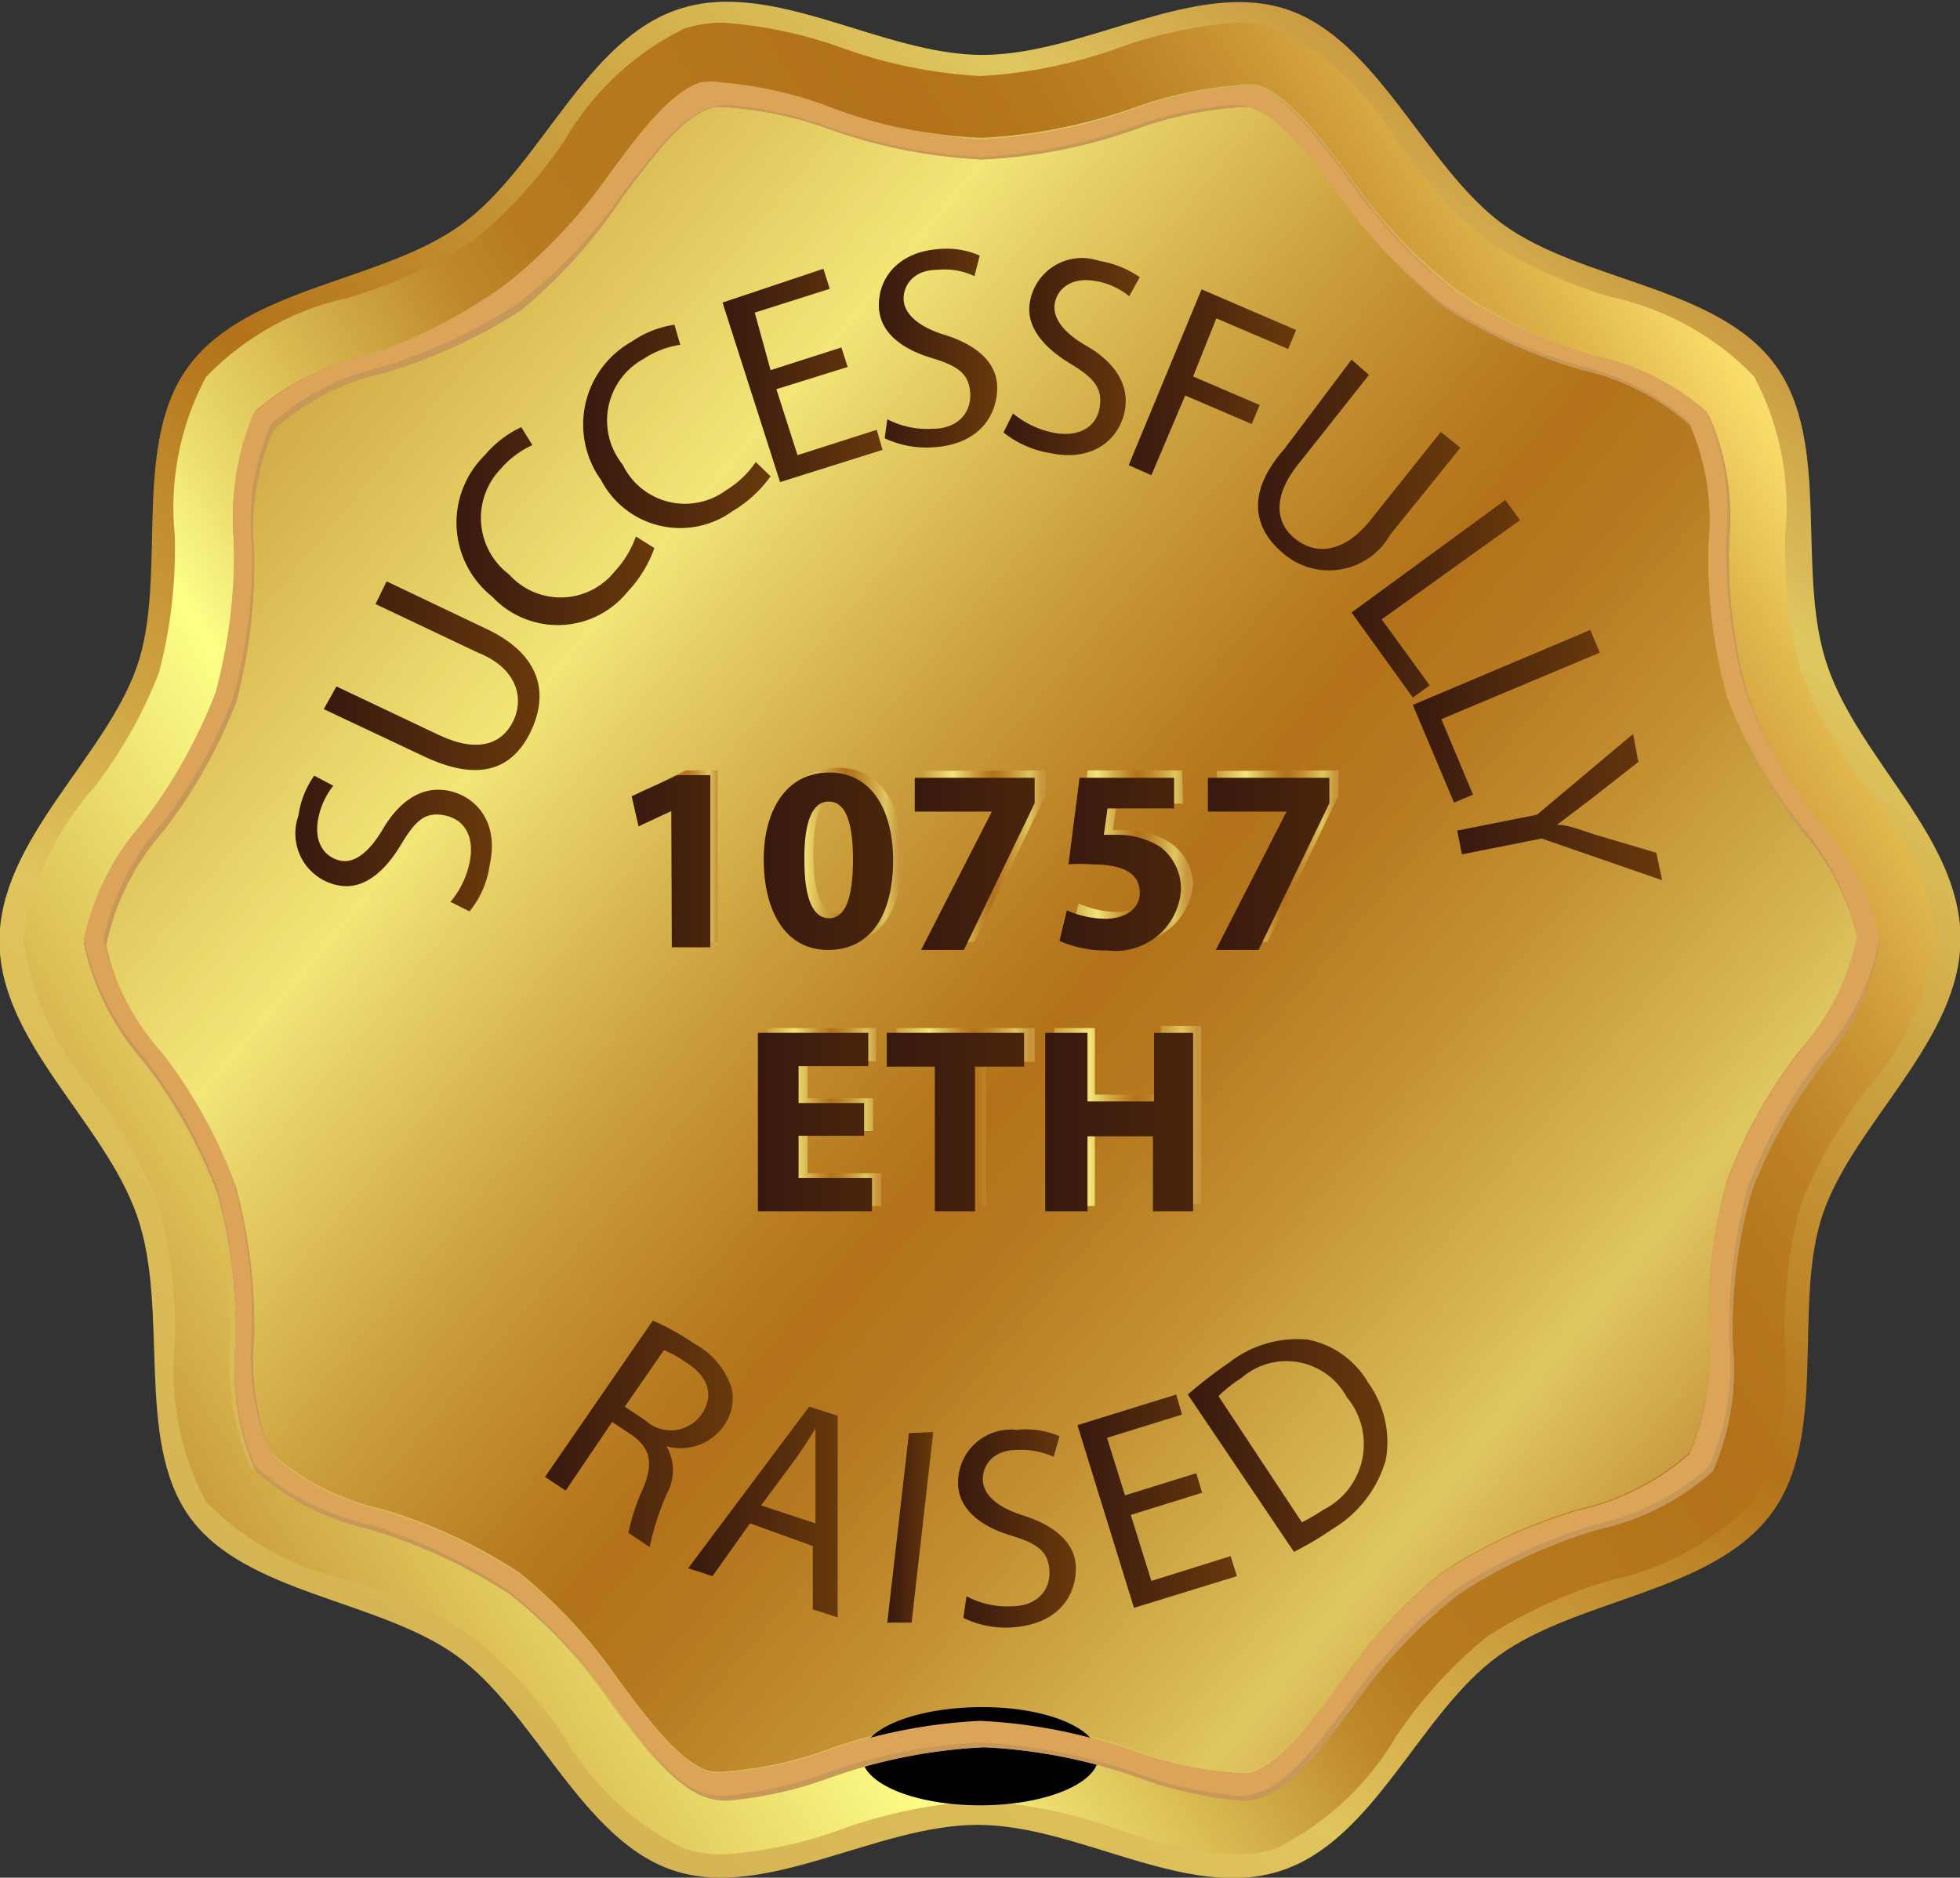 <svg xmlns="http://www.w3.org/2000/svg" xmlns:xlink="http://www.w3.org/1999/xlink" viewBox="0 0 37.11 35.56"><rect x="0" y="0" width="37.11" height="35.56" fill="#333333" stroke="none"/><defs><style>.a{isolation:isolate;}.b{fill:url(#a);}.c{fill:url(#b);}.d{fill:#dba458;}.d,.h{mix-blend-mode:multiply;}.e{fill:url(#c);}.f{fill:url(#d);}.g{mix-blend-mode:screen;fill:url(#e);}.h{fill:#c79858;}.i{fill:url(#g);}.j{fill:url(#h);}.k{fill:url(#i);}.l{fill:url(#j);}.m{fill:url(#k);}.n{fill:url(#l);}.o{fill:url(#m);}.p{fill:url(#n);}.q{fill:url(#o);}.r{fill:url(#p);}.s{fill:url(#q);}.t{fill:url(#r);}.u{fill:url(#s);}.v{fill:url(#t);}.w{fill:url(#u);}.x{fill:url(#v);}.y{fill:url(#w);}.z{fill:url(#x);}.aa{fill:url(#y);}.ab{fill:url(#z);}.ac{fill:url(#aa);}.ad{fill:url(#ab);}.ae{fill:url(#ac);}.af{fill:url(#ad);}.ag{fill:url(#ae);}.ah{fill:url(#af);}.ai{fill:url(#ag);}.aj{fill:url(#ah);}.ak{fill:url(#ai);}.al{fill:url(#aj);}.am{fill:url(#ak);}.an{fill:url(#al);}.ao{fill:url(#am);}.ap{fill:url(#an);}</style><linearGradient id="a" x1="65.5" y1="78.29" x2="42.5" y2="109.73" gradientUnits="userSpaceOnUse"><stop offset="0.03" stop-color="#c8953e"/><stop offset="0.15" stop-color="#dfc760"/><stop offset="0.48" stop-color="#b37219"/><stop offset="0.75" stop-color="#e0c45c"/><stop offset="1" stop-color="#d3b151"/></linearGradient><linearGradient id="b" x1="36.97" y1="94.05" x2="70.97" y2="94.05" xlink:href="#a"/><linearGradient id="c" x1="40.11" y1="82.42" x2="67.83" y2="105.68" gradientUnits="userSpaceOnUse"><stop offset="0" stop-color="#cb9f3d"/><stop offset="0.24" stop-color="#f2e677"/><stop offset="0.28" stop-color="#e8d368"/><stop offset="0.41" stop-color="#cb9f3d"/><stop offset="0.51" stop-color="#ba7e23"/><stop offset="0.56" stop-color="#b37219"/><stop offset="0.62" stop-color="#b77a20"/><stop offset="0.71" stop-color="#c39032"/><stop offset="0.82" stop-color="#d5b450"/><stop offset="0.87" stop-color="#dfc760"/><stop offset="0.97" stop-color="#c8953e"/></linearGradient><linearGradient id="d" x1="38.64" y1="103.63" x2="69.3" y2="84.47" gradientUnits="userSpaceOnUse"><stop offset="0" stop-color="#cb9f3d"/><stop offset="0.24" stop-color="#fdff87"/><stop offset="0.29" stop-color="#ebdc6c"/><stop offset="0.39" stop-color="#cfa843"/><stop offset="0.45" stop-color="#be872a"/><stop offset="0.49" stop-color="#b87b20"/><stop offset="0.69" stop-color="#b37219"/><stop offset="0.75" stop-color="#b6761c"/><stop offset="0.81" stop-color="#be8326"/><stop offset="0.87" stop-color="#cc9836"/><stop offset="0.93" stop-color="#dfb54c"/><stop offset="0.99" stop-color="#f7da68"/><stop offset="1" stop-color="#fadf6c"/></linearGradient><radialGradient id="e" cx="-366.97" cy="1120.18" r="14.54" gradientTransform="matrix(0.15, 0, 0, 0.06, 110.52, 38.03)" gradientUnits="userSpaceOnUse"><stop offset="0" stop-color="#fff"/><stop offset="0.06" stop-color="#e6e6e6"/><stop offset="0.2" stop-color="#aaa"/><stop offset="0.34" stop-color="#767676"/><stop offset="0.48" stop-color="#4c4c4c"/><stop offset="0.62" stop-color="#2b2b2b"/><stop offset="0.75" stop-color="#131313"/><stop offset="0.87" stop-color="#050505"/><stop offset="0.97"/></radialGradient><linearGradient id="g" x1="41.03" y1="92.25" x2="44.71" y2="92.25" gradientUnits="userSpaceOnUse"><stop offset="0" stop-color="#38190f"/><stop offset="1" stop-color="#68390b"/></linearGradient><linearGradient id="h" x1="41.58" y1="89.06" x2="45.63" y2="89.06" xlink:href="#g"/><linearGradient id="i" x1="44.06" y1="86.24" x2="47.8" y2="86.24" xlink:href="#g"/><linearGradient id="j" x1="46.46" y1="84.34" x2="50" y2="84.34" xlink:href="#g"/><linearGradient id="k" x1="49.09" y1="83.38" x2="52.12" y2="83.38" xlink:href="#g"/><linearGradient id="l" x1="52.02" y1="82.9" x2="54.26" y2="82.9" xlink:href="#g"/><linearGradient id="m" x1="54.41" y1="83.03" x2="56.99" y2="83.03" xlink:href="#g"/><linearGradient id="n" x1="56.74" y1="83.51" x2="59.95" y2="83.51" xlink:href="#g"/><linearGradient id="o" x1="59.17" y1="85.09" x2="63.05" y2="85.09" xlink:href="#g"/><linearGradient id="p" x1="60.98" y1="87.62" x2="64.19" y2="87.62" xlink:href="#g"/><linearGradient id="q" x1="62.19" y1="89.84" x2="65.7" y2="89.84" xlink:href="#g"/><linearGradient id="r" x1="63.03" y1="91.55" x2="66.91" y2="91.55" xlink:href="#g"/><linearGradient id="s" x1="45.77" y1="103.42" x2="49.29" y2="103.42" xlink:href="#g"/><linearGradient id="t" x1="48.44" y1="104.88" x2="51.32" y2="104.88" xlink:href="#g"/><linearGradient id="u" x1="52.21" y1="105.16" x2="53.08" y2="105.16" xlink:href="#g"/><linearGradient id="v" x1="53.53" y1="105.2" x2="55.76" y2="105.2" xlink:href="#g"/><linearGradient id="w" x1="55.81" y1="104.7" x2="58.83" y2="104.7" xlink:href="#g"/><linearGradient id="x" x1="57.9" y1="103.64" x2="61.68" y2="103.64" xlink:href="#g"/><linearGradient id="y" x1="47.53" y1="92.49" x2="49.02" y2="92.49" xlink:href="#c"/><linearGradient id="z" x1="50.04" y1="92.49" x2="52.5" y2="92.49" xlink:href="#c"/><linearGradient id="aa" x1="52.9" y1="92.49" x2="55.2" y2="92.49" xlink:href="#c"/><linearGradient id="ab" x1="55.64" y1="92.52" x2="57.95" y2="92.52" xlink:href="#c"/><linearGradient id="ac" x1="58.45" y1="92.49" x2="60.75" y2="92.49" xlink:href="#c"/><linearGradient id="ad" x1="49.94" y1="97.43" x2="52.09" y2="97.43" xlink:href="#c"/><linearGradient id="ae" x1="52.38" y1="97.43" x2="54.97" y2="97.43" xlink:href="#c"/><linearGradient id="af" x1="55.37" y1="97.43" x2="58.15" y2="97.43" xlink:href="#c"/><linearGradient id="ag" x1="47.36" y1="92.58" x2="48.85" y2="92.58" gradientUnits="userSpaceOnUse"><stop offset="0" stop-color="#38190f"/><stop offset="1" stop-color="#4a250b"/></linearGradient><linearGradient id="ah" x1="49.87" y1="92.58" x2="52.32" y2="92.58" xlink:href="#ag"/><linearGradient id="ai" x1="52.73" y1="92.58" x2="55.03" y2="92.58" xlink:href="#ag"/><linearGradient id="aj" x1="55.47" y1="92.61" x2="57.77" y2="92.61" xlink:href="#ag"/><linearGradient id="ak" x1="58.28" y1="92.58" x2="60.58" y2="92.58" xlink:href="#ag"/><linearGradient id="al" x1="49.76" y1="97.52" x2="51.92" y2="97.52" xlink:href="#ag"/><linearGradient id="am" x1="52.2" y1="97.52" x2="54.8" y2="97.52" xlink:href="#ag"/><linearGradient id="an" x1="55.2" y1="97.52" x2="57.98" y2="97.52" xlink:href="#ag"/></defs><title>raised</title><g class="a"><path class="b" d="M72.53,94.05c0,1.91-2,3.47-2.6,5.19s.13,4.24-1,5.72-3.65,1.58-5.15,2.67-2.34,3.49-4.12,4.07-3.83-.87-5.74-.87-4,1.43-5.74.87-2.64-3-4.12-4.07S40.05,106.46,39,105s-.37-3.94-1-5.72-2.6-3.28-2.6-5.19,2-3.47,2.6-5.19-.13-4.23,1-5.72,3.65-1.57,5.15-2.66,2.34-3.5,4.12-4.08,3.83.87,5.74.87,4-1.43,5.74-.87,2.64,3,4.12,4.08,4.06,1.17,5.15,2.66.37,3.94,1,5.73S72.53,92.15,72.53,94.05Z" transform="translate(-35.41 -76.27)"/><path class="c" d="M69.85,91.83a9.66,9.66,0,0,1-1.4-2.48,10.34,10.34,0,0,1-.35-2.93,4.8,4.8,0,0,0-.38-2.36A4.72,4.72,0,0,0,65.57,83a9.76,9.76,0,0,1-2.65-1.23,9.64,9.64,0,0,1-2-2.13c-.59-.79-1.15-1.53-1.72-1.72a1.15,1.15,0,0,0-.39,0,7.57,7.57,0,0,0-1.94.42,10.16,10.16,0,0,1-2.93.58A10.16,10.16,0,0,1,51,78.25a7.57,7.57,0,0,0-1.94-.42,1.19,1.19,0,0,0-.39,0c-.57.19-1.13.93-1.72,1.73a9.82,9.82,0,0,1-2,2.12A9.76,9.76,0,0,1,42.37,83a4.81,4.81,0,0,0-2.16,1.1,5,5,0,0,0-.37,2.37,10.31,10.31,0,0,1-.35,2.92,10.08,10.08,0,0,1-1.4,2.49A4.86,4.86,0,0,0,37,94.05a4.88,4.88,0,0,0,1.12,2.22,9.73,9.73,0,0,1,1.4,2.49,10.23,10.23,0,0,1,.35,2.92,4.91,4.91,0,0,0,.37,2.36,4.81,4.81,0,0,0,2.16,1.1A10.06,10.06,0,0,1,45,106.37a9.64,9.64,0,0,1,2,2.13c.59.79,1.15,1.54,1.72,1.72a1.18,1.18,0,0,0,.39.06,7.64,7.64,0,0,0,1.94-.43,10.16,10.16,0,0,1,2.93-.58,10.3,10.3,0,0,1,2.94.58,7.49,7.49,0,0,0,1.93.43,1.08,1.08,0,0,0,.38-.06c.58-.18,1.14-.93,1.74-1.73a9.52,9.52,0,0,1,2-2.12,10.06,10.06,0,0,1,2.65-1.23,4.72,4.72,0,0,0,2.15-1.1,4.76,4.76,0,0,0,.38-2.36,10.23,10.23,0,0,1,.35-2.92,9.73,9.73,0,0,1,1.4-2.49A4.88,4.88,0,0,0,71,94.05,4.93,4.93,0,0,0,69.85,91.83Zm-.38,4.38a9.48,9.48,0,0,0-1.36,2.44,9.76,9.76,0,0,0-.35,2.85,4.64,4.64,0,0,1-.36,2.31,4.76,4.76,0,0,1-2.1,1.07,9.67,9.67,0,0,0-2.6,1.2,9.77,9.77,0,0,0-1.91,2.07c-.58.78-1.13,1.51-1.69,1.69a1.4,1.4,0,0,1-.38,0,7.11,7.11,0,0,1-1.88-.42,10.15,10.15,0,0,0-2.87-.56,10,10,0,0,0-2.86.56,7.17,7.17,0,0,1-1.89.42,1.4,1.4,0,0,1-.38,0c-.56-.18-1.11-.91-1.69-1.69a9.77,9.77,0,0,0-1.91-2.07,9.75,9.75,0,0,0-2.59-1.2,4.75,4.75,0,0,1-2.11-1.07,4.64,4.64,0,0,1-.36-2.31,9.87,9.87,0,0,0-.35-2.86,9.35,9.35,0,0,0-1.36-2.42,4.78,4.78,0,0,1-1.1-2.17,4.82,4.82,0,0,1,1.09-2.16,9.31,9.31,0,0,0,1.37-2.43,9.8,9.8,0,0,0,.35-2.85,4.59,4.59,0,0,1,.36-2.31,4.76,4.76,0,0,1,2.1-1.08A9.94,9.94,0,0,0,45.24,82,9.58,9.58,0,0,0,47.15,80c.58-.77,1.13-1.5,1.69-1.69a1.4,1.4,0,0,1,.38-.05,7.17,7.17,0,0,1,1.89.42,10,10,0,0,0,2.86.56,10.09,10.09,0,0,0,2.86-.56,7.26,7.26,0,0,1,1.89-.42,1.4,1.4,0,0,1,.38.05c.56.19,1.11.92,1.69,1.69A9.58,9.58,0,0,0,62.7,82a9.94,9.94,0,0,0,2.6,1.19,4.76,4.76,0,0,1,2.1,1.08,4.57,4.57,0,0,1,.36,2.3,9.83,9.83,0,0,0,.35,2.86,9.41,9.41,0,0,0,1.36,2.43,4.76,4.76,0,0,1,1.1,2.16A4.71,4.71,0,0,1,69.47,96.21Z" transform="translate(-35.41 -76.27)"/><path class="d" d="M69.85,91.83a9.66,9.66,0,0,1-1.4-2.48,10.34,10.34,0,0,1-.35-2.93,4.8,4.8,0,0,0-.38-2.36A4.72,4.72,0,0,0,65.57,83a9.76,9.76,0,0,1-2.65-1.23,9.64,9.64,0,0,1-2-2.13c-.59-.79-1.15-1.53-1.72-1.72a1.15,1.15,0,0,0-.39,0,7.57,7.57,0,0,0-1.94.42,10.16,10.16,0,0,1-2.93.58A10.16,10.16,0,0,1,51,78.25a7.57,7.57,0,0,0-1.94-.42,1.19,1.19,0,0,0-.39,0c-.57.19-1.13.93-1.72,1.73a9.82,9.82,0,0,1-2,2.12A9.76,9.76,0,0,1,42.37,83a4.81,4.81,0,0,0-2.16,1.1,5,5,0,0,0-.37,2.37,10.31,10.31,0,0,1-.35,2.92,10.08,10.08,0,0,1-1.4,2.49A4.86,4.86,0,0,0,37,94.05a4.88,4.88,0,0,0,1.12,2.22,9.73,9.73,0,0,1,1.4,2.49,10.23,10.23,0,0,1,.35,2.92,4.91,4.91,0,0,0,.37,2.36,4.81,4.81,0,0,0,2.16,1.1A10.06,10.06,0,0,1,45,106.37a9.64,9.64,0,0,1,2,2.13c.59.79,1.15,1.54,1.72,1.72a1.18,1.18,0,0,0,.39.06,7.64,7.64,0,0,0,1.94-.43,10.16,10.16,0,0,1,2.93-.58,10.3,10.3,0,0,1,2.94.58,7.49,7.49,0,0,0,1.93.43,1.08,1.08,0,0,0,.38-.06c.58-.18,1.14-.93,1.74-1.73a9.52,9.52,0,0,1,2-2.12,10.06,10.06,0,0,1,2.65-1.23,4.72,4.72,0,0,0,2.15-1.1,4.76,4.76,0,0,0,.38-2.36,10.23,10.23,0,0,1,.35-2.92,9.73,9.73,0,0,1,1.4-2.49A4.88,4.88,0,0,0,71,94.05,4.93,4.93,0,0,0,69.85,91.83Zm-.38,4.38a9.48,9.48,0,0,0-1.36,2.44,9.76,9.76,0,0,0-.35,2.85,4.64,4.64,0,0,1-.36,2.31,4.76,4.76,0,0,1-2.1,1.07,9.67,9.67,0,0,0-2.6,1.2,9.77,9.77,0,0,0-1.91,2.07c-.58.78-1.13,1.51-1.69,1.69a1.4,1.4,0,0,1-.38,0,7.11,7.11,0,0,1-1.88-.42,10.15,10.15,0,0,0-2.87-.56,10,10,0,0,0-2.86.56,7.17,7.17,0,0,1-1.89.42,1.4,1.4,0,0,1-.38,0c-.56-.18-1.11-.91-1.69-1.69a9.77,9.77,0,0,0-1.91-2.07,9.75,9.75,0,0,0-2.59-1.2,4.75,4.75,0,0,1-2.11-1.07,4.64,4.64,0,0,1-.36-2.31,9.87,9.87,0,0,0-.35-2.86,9.35,9.35,0,0,0-1.36-2.42,4.78,4.78,0,0,1-1.1-2.17,4.82,4.82,0,0,1,1.09-2.16,9.31,9.31,0,0,0,1.37-2.43,9.8,9.8,0,0,0,.35-2.85,4.59,4.59,0,0,1,.36-2.31,4.76,4.76,0,0,1,2.1-1.08A9.94,9.94,0,0,0,45.24,82,9.58,9.58,0,0,0,47.15,80c.58-.77,1.13-1.5,1.69-1.69a1.4,1.4,0,0,1,.38-.05,7.17,7.17,0,0,1,1.89.42,10,10,0,0,0,2.86.56,10.09,10.09,0,0,0,2.86-.56,7.26,7.26,0,0,1,1.89-.42,1.4,1.4,0,0,1,.38.05c.56.19,1.11.92,1.69,1.69A9.58,9.58,0,0,0,62.7,82a9.94,9.94,0,0,0,2.6,1.19,4.76,4.76,0,0,1,2.1,1.08,4.57,4.57,0,0,1,.36,2.3,9.83,9.83,0,0,0,.35,2.86,9.41,9.41,0,0,0,1.36,2.43,4.76,4.76,0,0,1,1.1,2.16A4.71,4.71,0,0,1,69.47,96.21Z" transform="translate(-35.41 -76.27)"/><path class="e" d="M69.47,91.89a9.41,9.41,0,0,1-1.36-2.43,9.83,9.83,0,0,1-.35-2.86,4.57,4.57,0,0,0-.36-2.3,4.76,4.76,0,0,0-2.1-1.08A9.94,9.94,0,0,1,62.7,82,9.58,9.58,0,0,1,60.79,80c-.58-.77-1.13-1.5-1.69-1.69a1.4,1.4,0,0,0-.38-.05,7.26,7.26,0,0,0-1.89.42,10.09,10.09,0,0,1-2.86.56,10,10,0,0,1-2.86-.56,7.17,7.17,0,0,0-1.89-.42,1.4,1.4,0,0,0-.38.05c-.56.19-1.11.92-1.69,1.69A9.58,9.58,0,0,1,45.24,82a9.94,9.94,0,0,1-2.6,1.19,4.76,4.76,0,0,0-2.1,1.08,4.59,4.59,0,0,0-.36,2.31,9.8,9.8,0,0,1-.35,2.85,9.31,9.31,0,0,1-1.37,2.43,4.82,4.82,0,0,0-1.09,2.16,4.78,4.78,0,0,0,1.1,2.17,9.35,9.35,0,0,1,1.36,2.42,9.87,9.87,0,0,1,.35,2.86,4.64,4.64,0,0,0,.36,2.31,4.75,4.75,0,0,0,2.11,1.07,9.75,9.75,0,0,1,2.59,1.2,9.77,9.77,0,0,1,1.91,2.07c.58.78,1.13,1.51,1.69,1.69a1.4,1.4,0,0,0,.38,0,7.17,7.17,0,0,0,1.89-.42,10,10,0,0,1,2.86-.56,10.15,10.15,0,0,1,2.87.56,7.11,7.11,0,0,0,1.88.42,1.4,1.4,0,0,0,.38,0c.56-.18,1.11-.91,1.69-1.69a9.77,9.77,0,0,1,1.91-2.07,9.67,9.67,0,0,1,2.6-1.2,4.76,4.76,0,0,0,2.1-1.07,4.64,4.64,0,0,0,.36-2.31,9.76,9.76,0,0,1,.35-2.85,9.48,9.48,0,0,1,1.36-2.44,4.71,4.71,0,0,0,1.1-2.16A4.76,4.76,0,0,0,69.47,91.89Z" transform="translate(-35.41 -76.27)"/><path class="f" d="M70.76,91.2A8.82,8.82,0,0,1,69.51,89a9.31,9.31,0,0,1-.3-2.6,5.27,5.27,0,0,0-.59-3,5.29,5.29,0,0,0-2.69-1.5,9.21,9.21,0,0,1-2.36-1.07,9,9,0,0,1-1.73-1.9,5.35,5.35,0,0,0-2.27-2.12,2.43,2.43,0,0,0-.73-.11,8.34,8.34,0,0,0-2.26.48,9.25,9.25,0,0,1-2.61.53,9.18,9.18,0,0,1-2.61-.53,8.34,8.34,0,0,0-2.26-.48,2.43,2.43,0,0,0-.73.11,5.35,5.35,0,0,0-2.27,2.12,9,9,0,0,1-1.73,1.9A9.21,9.21,0,0,1,42,81.91a5.29,5.29,0,0,0-2.69,1.5,5.25,5.25,0,0,0-.59,3,9.31,9.31,0,0,1-.3,2.6,8.82,8.82,0,0,1-1.25,2.2,5.45,5.45,0,0,0-1.32,2.85,5.48,5.48,0,0,0,1.32,2.86,8.76,8.76,0,0,1,1.25,2.19,9.31,9.31,0,0,1,.3,2.6,5.29,5.29,0,0,0,.59,3A5.35,5.35,0,0,0,42,106.19a8.91,8.91,0,0,1,2.36,1.08,8.71,8.71,0,0,1,1.73,1.89,5.35,5.35,0,0,0,2.27,2.12,2.43,2.43,0,0,0,.73.11,8,8,0,0,0,2.26-.48,9.18,9.18,0,0,1,2.61-.53,9.18,9.18,0,0,1,2.61.53,8,8,0,0,0,2.26.48,2.43,2.43,0,0,0,.73-.11,5.43,5.43,0,0,0,2.28-2.12,8.67,8.67,0,0,1,1.72-1.89,8.91,8.91,0,0,1,2.36-1.08,5.28,5.28,0,0,0,2.69-1.49,5.29,5.29,0,0,0,.59-3,9.31,9.31,0,0,1,.3-2.6,8.76,8.76,0,0,1,1.25-2.19,5.48,5.48,0,0,0,1.32-2.86A5.45,5.45,0,0,0,70.76,91.2Zm-.91,5.07a9.73,9.73,0,0,0-1.4,2.49,10.23,10.23,0,0,0-.35,2.92,4.76,4.76,0,0,1-.38,2.36,4.72,4.72,0,0,1-2.15,1.1,10.06,10.06,0,0,0-2.65,1.23,9.52,9.52,0,0,0-2,2.12c-.6.8-1.16,1.55-1.74,1.73a1.08,1.08,0,0,1-.38.06,7.49,7.49,0,0,1-1.93-.43,10.3,10.3,0,0,0-2.94-.58,10.16,10.16,0,0,0-2.93.58,7.64,7.64,0,0,1-1.94.43,1.18,1.18,0,0,1-.39-.06c-.57-.18-1.13-.93-1.72-1.72a9.64,9.64,0,0,0-2-2.13,10.06,10.06,0,0,0-2.65-1.23,4.81,4.81,0,0,1-2.16-1.1,4.91,4.91,0,0,1-.37-2.36,10.23,10.23,0,0,0-.35-2.92,9.73,9.73,0,0,0-1.4-2.49A4.88,4.88,0,0,1,37,94.05a4.86,4.86,0,0,1,1.12-2.21,10.08,10.08,0,0,0,1.4-2.49,10.31,10.31,0,0,0,.35-2.92,5,5,0,0,1,.37-2.37A4.81,4.81,0,0,1,42.37,83,9.76,9.76,0,0,0,45,81.73a9.82,9.82,0,0,0,2-2.12c.59-.8,1.15-1.54,1.72-1.73a1.19,1.19,0,0,1,.39,0,7.57,7.57,0,0,1,1.94.42,10.16,10.16,0,0,0,2.93.58,10.16,10.16,0,0,0,2.93-.58,7.57,7.57,0,0,1,1.94-.42,1.15,1.15,0,0,1,.39,0c.57.19,1.13.93,1.72,1.72a9.64,9.64,0,0,0,2,2.13A9.76,9.76,0,0,0,65.57,83a4.72,4.72,0,0,1,2.15,1.1,4.8,4.8,0,0,1,.38,2.36,10.34,10.34,0,0,0,.35,2.93,9.66,9.66,0,0,0,1.4,2.48A4.93,4.93,0,0,1,71,94.05,4.88,4.88,0,0,1,69.85,96.27Z" transform="translate(-35.41 -76.27)"/><path class="g" d="M56.21,109.53c0,.51-1,.93-2.24.93s-2.24-.41-2.24-.93,1-.92,2.24-.93S56.21,109,56.21,109.53Z" transform="translate(-35.41 -76.27)"/><path class="h" d="M69.9,91.92a9.44,9.44,0,0,1-1.4-2.49,9.57,9.57,0,0,1-.35-2.92,4.8,4.8,0,0,0-.38-2.36,4.83,4.83,0,0,0-2.15-1.1A10,10,0,0,1,63,81.82a9.59,9.59,0,0,1-2-2.13c-.59-.79-1.16-1.54-1.73-1.72a1.14,1.14,0,0,0-.39-.06,7.49,7.49,0,0,0-1.93.43,10.23,10.23,0,0,1-2.94.58,10.23,10.23,0,0,1-2.93-.58,7.49,7.49,0,0,0-1.93-.43,1.14,1.14,0,0,0-.39.06c-.58.18-1.14.93-1.73,1.72a9.59,9.59,0,0,1-2,2.13,10.12,10.12,0,0,1-2.66,1.23,4.77,4.77,0,0,0-2.15,1.1,4.8,4.8,0,0,0-.38,2.37,9.54,9.54,0,0,1-.35,2.91,9.44,9.44,0,0,1-1.4,2.49A4.88,4.88,0,0,0,37,94.14a4.88,4.88,0,0,0,1.12,2.22,9.44,9.44,0,0,1,1.4,2.49,9.57,9.57,0,0,1,.35,2.92,4.78,4.78,0,0,0,.38,2.36,4.83,4.83,0,0,0,2.15,1.1,10.12,10.12,0,0,1,2.66,1.23,9.59,9.59,0,0,1,2,2.13c.59.79,1.15,1.54,1.73,1.72a1.14,1.14,0,0,0,.39.06,7.49,7.49,0,0,0,1.93-.43,10.23,10.23,0,0,1,2.93-.58,10.23,10.23,0,0,1,2.94.58,7.49,7.49,0,0,0,1.93.43,1.14,1.14,0,0,0,.39-.06c.57-.18,1.14-.93,1.73-1.73a9.77,9.77,0,0,1,2-2.12,10,10,0,0,1,2.66-1.23,4.77,4.77,0,0,0,2.15-1.1,4.78,4.78,0,0,0,.38-2.36,9.57,9.57,0,0,1,.35-2.92,9.44,9.44,0,0,1,1.4-2.49A4.85,4.85,0,0,0,71,94.14,4.85,4.85,0,0,0,69.9,91.92Zm-.38,4.38a9.92,9.92,0,0,0-1.37,2.43,9.85,9.85,0,0,0-.34,2.86,4.67,4.67,0,0,1-.37,2.3,4.6,4.6,0,0,1-2.1,1.08,9.88,9.88,0,0,0-2.59,1.19,9.11,9.11,0,0,0-1.91,2.08c-.59.77-1.13,1.51-1.7,1.69a1.35,1.35,0,0,1-.38,0,7.11,7.11,0,0,1-1.88-.42A10.09,10.09,0,0,0,54,109a10.09,10.09,0,0,0-2.86.56,7.09,7.09,0,0,1-1.89.42,1.46,1.46,0,0,1-.38,0c-.56-.18-1.1-.91-1.68-1.69a9.87,9.87,0,0,0-1.92-2.08A9.88,9.88,0,0,0,42.69,105a4.6,4.6,0,0,1-2.1-1.08,4.67,4.67,0,0,1-.37-2.3,10.21,10.21,0,0,0-.34-2.86,9.92,9.92,0,0,0-1.37-2.43,4.68,4.68,0,0,1-1.09-2.16A4.72,4.72,0,0,1,38.51,92a9.92,9.92,0,0,0,1.37-2.43,10.18,10.18,0,0,0,.34-2.85,4.69,4.69,0,0,1,.37-2.31,4.6,4.6,0,0,1,2.1-1.08,9.88,9.88,0,0,0,2.59-1.19A9.85,9.85,0,0,0,47.2,80c.58-.78,1.12-1.51,1.68-1.69a1.46,1.46,0,0,1,.38,0,7.09,7.09,0,0,1,1.89.42,10.09,10.09,0,0,0,2.86.56,10.09,10.09,0,0,0,2.87-.56,7.11,7.11,0,0,1,1.88-.42,1.35,1.35,0,0,1,.38,0c.57.18,1.11.91,1.69,1.69a9.85,9.85,0,0,0,1.92,2.08,9.88,9.88,0,0,0,2.59,1.19,4.6,4.6,0,0,1,2.1,1.08,4.67,4.67,0,0,1,.37,2.3,10.21,10.21,0,0,0,.34,2.86A9.92,9.92,0,0,0,69.52,92a4.72,4.72,0,0,1,1.09,2.16A4.72,4.72,0,0,1,69.52,96.3Z" transform="translate(-35.41 -76.27)"/><path class="h" d="M69.9,91.92a9.44,9.44,0,0,1-1.4-2.49,9.57,9.57,0,0,1-.35-2.92,4.8,4.8,0,0,0-.38-2.36,4.83,4.83,0,0,0-2.15-1.1A10,10,0,0,1,63,81.82a9.59,9.59,0,0,1-2-2.13c-.59-.79-1.16-1.54-1.73-1.72a1.14,1.14,0,0,0-.39-.06,7.49,7.49,0,0,0-1.93.43,10.23,10.23,0,0,1-2.94.58,10.23,10.23,0,0,1-2.93-.58,7.49,7.49,0,0,0-1.93-.43,1.14,1.14,0,0,0-.39.06c-.58.18-1.14.93-1.73,1.72a9.59,9.59,0,0,1-2,2.13,10.12,10.12,0,0,1-2.66,1.23,4.77,4.77,0,0,0-2.15,1.1,4.8,4.8,0,0,0-.38,2.37,9.54,9.54,0,0,1-.35,2.91,9.44,9.44,0,0,1-1.4,2.49A4.88,4.88,0,0,0,37,94.14a4.88,4.88,0,0,0,1.12,2.22,9.44,9.44,0,0,1,1.4,2.49,9.57,9.57,0,0,1,.35,2.92,4.78,4.78,0,0,0,.38,2.36,4.83,4.83,0,0,0,2.15,1.1,10.12,10.12,0,0,1,2.66,1.23,9.59,9.59,0,0,1,2,2.13c.59.79,1.15,1.54,1.73,1.72a1.14,1.14,0,0,0,.39.06,7.49,7.49,0,0,0,1.93-.43,10.23,10.23,0,0,1,2.93-.58,10.23,10.23,0,0,1,2.94.58,7.49,7.49,0,0,0,1.93.43,1.14,1.14,0,0,0,.39-.06c.57-.18,1.14-.93,1.73-1.73a9.77,9.77,0,0,1,2-2.12,10,10,0,0,1,2.66-1.23,4.77,4.77,0,0,0,2.15-1.1,4.78,4.78,0,0,0,.38-2.36,9.57,9.57,0,0,1,.35-2.92,9.44,9.44,0,0,1,1.4-2.49A4.85,4.85,0,0,0,71,94.14,4.85,4.85,0,0,0,69.9,91.92Zm-.38,4.38a9.92,9.92,0,0,0-1.37,2.43,9.85,9.85,0,0,0-.34,2.86,4.67,4.67,0,0,1-.37,2.3,4.6,4.6,0,0,1-2.1,1.08,9.88,9.88,0,0,0-2.59,1.19,9.11,9.11,0,0,0-1.91,2.08c-.59.77-1.13,1.51-1.7,1.69a1.35,1.35,0,0,1-.38,0,7.11,7.11,0,0,1-1.88-.42A10.09,10.09,0,0,0,54,109a10.09,10.09,0,0,0-2.86.56,7.09,7.09,0,0,1-1.89.42,1.46,1.46,0,0,1-.38,0c-.56-.18-1.1-.91-1.68-1.69a9.87,9.87,0,0,0-1.92-2.08A9.88,9.88,0,0,0,42.69,105a4.6,4.6,0,0,1-2.1-1.08,4.67,4.67,0,0,1-.37-2.3,10.21,10.21,0,0,0-.34-2.86,9.92,9.92,0,0,0-1.37-2.43,4.68,4.68,0,0,1-1.09-2.16A4.72,4.72,0,0,1,38.51,92a9.92,9.92,0,0,0,1.37-2.43,10.18,10.18,0,0,0,.34-2.85,4.69,4.69,0,0,1,.37-2.31,4.6,4.6,0,0,1,2.1-1.08,9.88,9.88,0,0,0,2.59-1.19A9.85,9.85,0,0,0,47.2,80c.58-.78,1.12-1.51,1.68-1.69a1.46,1.46,0,0,1,.38,0,7.09,7.09,0,0,1,1.89.42,10.09,10.09,0,0,0,2.86.56,10.09,10.09,0,0,0,2.87-.56,7.11,7.11,0,0,1,1.88-.42,1.35,1.35,0,0,1,.38,0c.57.18,1.11.91,1.69,1.69a9.85,9.85,0,0,0,1.92,2.08,9.88,9.88,0,0,0,2.59,1.19,4.6,4.6,0,0,1,2.1,1.08,4.67,4.67,0,0,1,.37,2.3,10.21,10.21,0,0,0,.34,2.86A9.92,9.92,0,0,0,69.52,92a4.72,4.72,0,0,1,1.09,2.16A4.72,4.72,0,0,1,69.52,96.3Z" transform="translate(-35.41 -76.27)"/><path class="c" d="M69.85,91.83a9.66,9.66,0,0,1-1.4-2.48,10.34,10.34,0,0,1-.35-2.93,4.8,4.8,0,0,0-.38-2.36A4.72,4.72,0,0,0,65.57,83a9.76,9.76,0,0,1-2.65-1.23,9.64,9.64,0,0,1-2-2.13c-.59-.79-1.15-1.53-1.72-1.72a1.15,1.15,0,0,0-.39,0,7.57,7.57,0,0,0-1.94.42,10.16,10.16,0,0,1-2.93.58A10.16,10.16,0,0,1,51,78.25a7.57,7.57,0,0,0-1.94-.42,1.19,1.19,0,0,0-.39,0c-.57.19-1.13.93-1.72,1.73a9.82,9.82,0,0,1-2,2.12A9.76,9.76,0,0,1,42.37,83a4.81,4.81,0,0,0-2.16,1.1,5,5,0,0,0-.37,2.37,10.31,10.31,0,0,1-.35,2.92,10.08,10.08,0,0,1-1.4,2.49A4.86,4.86,0,0,0,37,94.05a4.88,4.88,0,0,0,1.12,2.22,9.73,9.73,0,0,1,1.4,2.49,10.23,10.23,0,0,1,.35,2.92,4.91,4.91,0,0,0,.37,2.36,4.81,4.81,0,0,0,2.16,1.1A10.06,10.06,0,0,1,45,106.37a9.64,9.64,0,0,1,2,2.13c.59.79,1.15,1.54,1.72,1.72a1.18,1.18,0,0,0,.39.06,7.64,7.64,0,0,0,1.94-.43,10.16,10.16,0,0,1,2.93-.58,10.3,10.3,0,0,1,2.94.58,7.49,7.49,0,0,0,1.93.43,1.08,1.08,0,0,0,.38-.06c.58-.18,1.14-.93,1.74-1.73a9.52,9.52,0,0,1,2-2.12,10.06,10.06,0,0,1,2.65-1.23,4.72,4.72,0,0,0,2.15-1.1,4.76,4.76,0,0,0,.38-2.36,10.23,10.23,0,0,1,.35-2.92,9.73,9.73,0,0,1,1.4-2.49A4.88,4.88,0,0,0,71,94.05,4.93,4.93,0,0,0,69.85,91.83Zm-.38,4.38a9.48,9.48,0,0,0-1.36,2.44,9.76,9.76,0,0,0-.35,2.85,4.64,4.64,0,0,1-.36,2.31,4.76,4.76,0,0,1-2.1,1.07,9.67,9.67,0,0,0-2.6,1.2,9.77,9.77,0,0,0-1.91,2.07c-.58.78-1.13,1.51-1.69,1.69a1.4,1.4,0,0,1-.38,0,7.11,7.11,0,0,1-1.88-.42,10.15,10.15,0,0,0-2.87-.56,10,10,0,0,0-2.86.56,7.17,7.17,0,0,1-1.89.42,1.4,1.4,0,0,1-.38,0c-.56-.18-1.11-.91-1.69-1.69a9.77,9.77,0,0,0-1.91-2.07,9.75,9.75,0,0,0-2.59-1.2,4.75,4.75,0,0,1-2.11-1.07,4.64,4.64,0,0,1-.36-2.31,9.87,9.87,0,0,0-.35-2.86,9.35,9.35,0,0,0-1.36-2.42,4.78,4.78,0,0,1-1.1-2.17,4.82,4.82,0,0,1,1.09-2.16,9.31,9.31,0,0,0,1.37-2.43,9.8,9.8,0,0,0,.35-2.85,4.59,4.59,0,0,1,.36-2.31,4.76,4.76,0,0,1,2.1-1.08A9.94,9.94,0,0,0,45.24,82,9.58,9.58,0,0,0,47.15,80c.58-.77,1.13-1.5,1.69-1.69a1.4,1.4,0,0,1,.38-.05,7.17,7.17,0,0,1,1.89.42,10,10,0,0,0,2.86.56,10.09,10.09,0,0,0,2.86-.56,7.26,7.26,0,0,1,1.89-.42,1.4,1.4,0,0,1,.38.05c.56.19,1.11.92,1.69,1.69A9.58,9.58,0,0,0,62.7,82a9.94,9.94,0,0,0,2.6,1.19,4.76,4.76,0,0,1,2.1,1.08,4.57,4.57,0,0,1,.36,2.3,9.83,9.83,0,0,0,.35,2.86,9.41,9.41,0,0,0,1.36,2.43,4.76,4.76,0,0,1,1.1,2.16A4.71,4.71,0,0,1,69.47,96.21Z" transform="translate(-35.41 -76.27)"/><path class="d" d="M69.85,91.83a9.66,9.66,0,0,1-1.4-2.48,10.34,10.34,0,0,1-.35-2.93,4.8,4.8,0,0,0-.38-2.36A4.72,4.72,0,0,0,65.57,83a9.76,9.76,0,0,1-2.65-1.23,9.64,9.64,0,0,1-2-2.13c-.59-.79-1.15-1.53-1.72-1.72a1.15,1.15,0,0,0-.39,0,7.57,7.57,0,0,0-1.94.42,10.16,10.16,0,0,1-2.93.58A10.16,10.16,0,0,1,51,78.25a7.57,7.57,0,0,0-1.94-.42,1.19,1.19,0,0,0-.39,0c-.57.19-1.13.93-1.72,1.73a9.82,9.82,0,0,1-2,2.12A9.76,9.76,0,0,1,42.37,83a4.81,4.81,0,0,0-2.16,1.1,5,5,0,0,0-.37,2.37,10.31,10.31,0,0,1-.35,2.92,10.08,10.08,0,0,1-1.4,2.49A4.86,4.86,0,0,0,37,94.05a4.88,4.88,0,0,0,1.12,2.22,9.73,9.73,0,0,1,1.4,2.49,10.23,10.23,0,0,1,.35,2.92,4.91,4.91,0,0,0,.37,2.36,4.81,4.81,0,0,0,2.16,1.1A10.06,10.06,0,0,1,45,106.37a9.64,9.64,0,0,1,2,2.13c.59.79,1.15,1.54,1.72,1.72a1.18,1.18,0,0,0,.39.06,7.64,7.64,0,0,0,1.94-.43,10.16,10.16,0,0,1,2.93-.58,10.3,10.3,0,0,1,2.94.58,7.49,7.49,0,0,0,1.93.43,1.08,1.08,0,0,0,.38-.06c.58-.18,1.14-.93,1.74-1.73a9.52,9.52,0,0,1,2-2.12,10.06,10.06,0,0,1,2.65-1.23,4.72,4.72,0,0,0,2.15-1.1,4.76,4.76,0,0,0,.38-2.36,10.23,10.23,0,0,1,.35-2.92,9.73,9.73,0,0,1,1.4-2.49A4.88,4.88,0,0,0,71,94.05,4.93,4.93,0,0,0,69.85,91.83Zm-.38,4.38a9.48,9.48,0,0,0-1.36,2.44,9.76,9.76,0,0,0-.35,2.85,4.64,4.64,0,0,1-.36,2.31,4.76,4.76,0,0,1-2.1,1.07,9.67,9.67,0,0,0-2.6,1.2,9.77,9.77,0,0,0-1.91,2.07c-.58.78-1.13,1.51-1.69,1.69a1.4,1.4,0,0,1-.38,0,7.11,7.11,0,0,1-1.88-.42,10.15,10.15,0,0,0-2.87-.56,10,10,0,0,0-2.86.56,7.17,7.17,0,0,1-1.89.42,1.4,1.4,0,0,1-.38,0c-.56-.18-1.11-.91-1.69-1.69a9.77,9.77,0,0,0-1.91-2.07,9.75,9.75,0,0,0-2.59-1.2,4.75,4.75,0,0,1-2.11-1.07,4.64,4.64,0,0,1-.36-2.31,9.87,9.87,0,0,0-.35-2.86,9.35,9.35,0,0,0-1.36-2.42,4.78,4.78,0,0,1-1.1-2.17,4.82,4.82,0,0,1,1.09-2.16,9.31,9.31,0,0,0,1.37-2.43,9.8,9.8,0,0,0,.35-2.85,4.59,4.59,0,0,1,.36-2.31,4.76,4.76,0,0,1,2.1-1.08A9.94,9.94,0,0,0,45.24,82,9.58,9.58,0,0,0,47.15,80c.58-.77,1.13-1.5,1.69-1.69a1.4,1.4,0,0,1,.38-.05,7.17,7.17,0,0,1,1.89.42,10,10,0,0,0,2.86.56,10.09,10.09,0,0,0,2.86-.56,7.26,7.26,0,0,1,1.89-.42,1.4,1.4,0,0,1,.38.05c.56.19,1.11.92,1.69,1.69A9.58,9.58,0,0,0,62.7,82a9.94,9.94,0,0,0,2.6,1.19,4.76,4.76,0,0,1,2.1,1.08,4.57,4.57,0,0,1,.36,2.3,9.83,9.83,0,0,0,.35,2.86,9.41,9.41,0,0,0,1.36,2.43,4.76,4.76,0,0,1,1.1,2.16A4.71,4.71,0,0,1,69.47,96.21Z" transform="translate(-35.41 -76.27)"/><path class="i" d="M43.94,93.35a1.71,1.71,0,0,0,.37-.79c.08-.47-.12-.78-.49-.85s-.55.11-.82.56-.67.86-1.17.77a1,1,0,0,1-.77-1.32,1.72,1.72,0,0,1,.3-.76l.36.19a1.46,1.46,0,0,0-.29.65c-.08.49.18.72.43.77s.53-.14.8-.6.68-.82,1.21-.73,1,.58.81,1.42a1.76,1.76,0,0,1-.38.87Z" transform="translate(-35.41 -76.27)"/><path class="j" d="M41.78,89.27l1.94.92c.74.35,1.2.17,1.41-.27s.06-1-.67-1.29l-1.94-.92.21-.43,1.91.91c1,.48,1.16,1.2.83,1.91s-.94,1-2,.51l-1.93-.91Z" transform="translate(-35.41 -76.27)"/><path class="k" d="M47.8,86.65a2.35,2.35,0,0,1-.51.83,1.7,1.7,0,0,1-2.56.09,1.79,1.79,0,0,1-.14-2.68,2,2,0,0,1,.69-.53l.21.34a1.74,1.74,0,0,0-.6.45,1.34,1.34,0,0,0,.16,2,1.31,1.31,0,0,0,2-.06,1.88,1.88,0,0,0,.4-.66Z" transform="translate(-35.41 -76.27)"/><path class="l" d="M50,85.29a2.37,2.37,0,0,1-.72.66,1.69,1.69,0,0,1-2.49-.59,1.8,1.8,0,0,1,.58-2.62,1.9,1.9,0,0,1,.81-.32l.11.38a1.72,1.72,0,0,0-.7.27,1.33,1.33,0,0,0-.39,2,1.31,1.31,0,0,0,1.95.49,1.86,1.86,0,0,0,.57-.54Z" transform="translate(-35.41 -76.27)"/><path class="m" d="M51.46,83.22l-1.35.42.4,1.25,1.5-.48.11.38-1.94.61L49.09,82,51,81.36l.12.38-1.42.45L50,83.28l1.34-.43Z" transform="translate(-35.41 -76.27)"/><path class="n" d="M52.21,84.21a1.64,1.64,0,0,0,.86.18c.47,0,.73-.3.71-.67s-.23-.52-.73-.67-1-.45-1-1,.4-1,1.1-1.06a1.58,1.58,0,0,1,.81.12l-.1.39a1.32,1.32,0,0,0-.7-.12c-.49,0-.66.34-.64.58s.25.49.77.65,1,.47,1,1-.34,1.07-1.19,1.13a1.86,1.86,0,0,1-.94-.17Z" transform="translate(-35.41 -76.27)"/><path class="o" d="M54.59,84.1a1.76,1.76,0,0,0,.79.37c.47.08.79-.12.85-.48s-.1-.56-.55-.83-.86-.67-.77-1.17a1,1,0,0,1,1.31-.78,1.89,1.89,0,0,1,.77.31l-.2.36a1.36,1.36,0,0,0-.65-.29c-.48-.08-.72.18-.76.43s.13.53.6.8.82.68.73,1.21-.58,1-1.42.82a1.89,1.89,0,0,1-.88-.39Z" transform="translate(-35.41 -76.27)"/><path class="p" d="M58.16,81.75l1.79.77-.15.36-1.36-.58L58,83.4l1.26.54-.15.36-1.26-.54-.64,1.51-.43-.19Z" transform="translate(-35.41 -76.27)"/><path class="q" d="M61.33,83.37,60,85.05c-.51.63-.44,1.13-.06,1.43s.91.27,1.41-.35l1.34-1.68.37.3L61.73,86.4a1.33,1.33,0,0,1-2,.37c-.58-.47-.75-1.15,0-2L61,83.08Z" transform="translate(-35.41 -76.27)"/><path class="r" d="M63.91,85.74l.28.38L61.57,88l.91,1.25-.32.23L61,87.87Z" transform="translate(-35.41 -76.27)"/><path class="s" d="M65.52,88.2l.18.43-3,1.26.6,1.43-.36.15-.78-1.85Z" transform="translate(-35.41 -76.27)"/><path class="t" d="M63,92l1.51-.3,1.82-1.53.1.53-.88.69-.66.5h0c.25,0,.51.13.8.21l1.08.32.11.52-2.28-.79-1.51.3Z" transform="translate(-35.41 -76.27)"/><path class="u" d="M47.77,101.28a4.6,4.6,0,0,1,.79.44,1.47,1.47,0,0,1,.7.83.9.9,0,0,1-.15.73,1,1,0,0,1-1.08.38h0a.91.91,0,0,1,0,.91,5.32,5.32,0,0,0-.32,1l-.4-.27a3.8,3.8,0,0,1,.28-.85c.19-.48.14-.74-.21-1L47,103.2l-.88,1.3-.39-.26Zm-.53,1.63.39.26a.71.71,0,0,0,1.06-.11c.27-.39.1-.75-.31-1a1.9,1.9,0,0,0-.4-.22Z" transform="translate(-35.41 -76.27)"/><path class="v" d="M49.61,105.12l-.71,1-.46-.15,2.29-3.06.54.17,0,3.82-.47-.15,0-1.2Zm1.24,0V104c0-.25,0-.47,0-.68h0c-.11.19-.24.38-.37.57l-.66.89Z" transform="translate(-35.41 -76.27)"/><path class="w" d="M53.08,103.39,52.67,107l-.46,0,.41-3.59Z" transform="translate(-35.41 -76.27)"/><path class="x" d="M53.71,106.5a1.62,1.62,0,0,0,.85.19c.48,0,.74-.3.72-.67s-.23-.52-.73-.67-1-.46-1-1a1,1,0,0,1,1.11-1,1.6,1.6,0,0,1,.81.12l-.11.39a1.51,1.51,0,0,0-.69-.13c-.5,0-.67.34-.65.59s.25.49.76.65,1,.47,1,1-.34,1.06-1.2,1.12a1.84,1.84,0,0,1-.93-.18Z" transform="translate(-35.41 -76.27)"/><path class="y" d="M58.17,104.54l-1.35.42.39,1.25,1.5-.47.12.38-1.95.6-1.07-3.46,1.87-.58.11.38-1.42.44.34,1.09,1.35-.42Z" transform="translate(-35.41 -76.27)"/><path class="z" d="M57.9,102.68a8.45,8.45,0,0,1,.79-.61,2.09,2.09,0,0,1,1.48-.43,1.69,1.69,0,0,1,1.14.81,1.92,1.92,0,0,1,.34,1.46,2.24,2.24,0,0,1-1,1.31,6.45,6.45,0,0,1-.74.44Zm2.16,2.42a4.16,4.16,0,0,0,.41-.24,1.39,1.39,0,0,0,.44-2.13,1.3,1.3,0,0,0-2-.36,2.66,2.66,0,0,0-.43.34Z" transform="translate(-35.41 -76.27)"/><path class="aa" d="M48.29,91.54h0l-.62.29-.13-.57.86-.4H49v3.25h-.73Z" transform="translate(-35.41 -76.27)"/><path class="ab" d="M52.5,92.47c0,1-.41,1.7-1.24,1.7s-1.21-.76-1.22-1.68.4-1.68,1.24-1.68S52.5,91.58,52.5,92.47Zm-1.69,0c0,.75.17,1.1.47,1.1s.45-.37.45-1.11-.15-1.1-.46-1.1S50.8,91.74,50.81,92.49Z" transform="translate(-35.41 -76.27)"/><path class="ac" d="M55.2,90.86v.48l-1.34,2.77h-.81l1.34-2.61H52.9v-.63Z" transform="translate(-35.41 -76.27)"/><path class="ad" d="M57.81,91.49H56.55l-.07.5h.21a1.54,1.54,0,0,1,.86.23A1,1,0,0,1,58,93a1.25,1.25,0,0,1-1.4,1.14,2,2,0,0,1-.91-.19l.14-.57a1.84,1.84,0,0,0,.73.16c.32,0,.65-.15.65-.49s-.26-.54-.91-.54a2.76,2.76,0,0,0-.44,0L56,90.86h1.79Z" transform="translate(-35.41 -76.27)"/><path class="ae" d="M60.75,90.86v.48l-1.34,2.77H58.6l1.34-2.61H58.45v-.63Z" transform="translate(-35.41 -76.27)"/><path class="af" d="M51.94,97.69H50.7v.8h1.39v.62H49.94V95.74H52v.63H50.7v.7h1.24Z" transform="translate(-35.41 -76.27)"/><path class="ag" d="M53.28,96.38h-.9v-.64H55v.64h-.92v2.73h-.77Z" transform="translate(-35.41 -76.27)"/><path class="ah" d="M56.14,95.74V97h1.25v-1.3h.76v3.37h-.76V97.7H56.14v1.41h-.77V95.74Z" transform="translate(-35.41 -76.27)"/><path class="ai" d="M48.12,91.63h0l-.62.29-.13-.57.86-.4h.63v3.26h-.73Z" transform="translate(-35.41 -76.27)"/><path class="aj" d="M52.32,92.56c0,1-.4,1.7-1.23,1.7s-1.21-.76-1.22-1.68.4-1.68,1.24-1.68S52.32,91.67,52.32,92.56Zm-1.68,0c0,.75.17,1.1.47,1.1s.45-.37.45-1.11-.15-1.1-.46-1.1S50.63,91.83,50.64,92.58Z" transform="translate(-35.41 -76.27)"/><path class="ak" d="M55,91v.48l-1.34,2.78h-.81l1.34-2.62H52.73V91Z" transform="translate(-35.41 -76.27)"/><path class="al" d="M57.64,91.58H56.38l-.07.5h.21a1.54,1.54,0,0,1,.86.23,1,1,0,0,1,.39.82,1.24,1.24,0,0,1-1.39,1.14,2.16,2.16,0,0,1-.91-.18l.14-.58a1.84,1.84,0,0,0,.73.16c.32,0,.65-.15.65-.49s-.26-.54-.91-.54a2.76,2.76,0,0,0-.44,0L55.85,91h1.79Z" transform="translate(-35.41 -76.27)"/><path class="am" d="M60.58,91v.48l-1.34,2.78h-.81l1.34-2.62H58.28V91Z" transform="translate(-35.41 -76.27)"/><path class="an" d="M51.77,97.78H50.53v.8h1.39v.63H49.76V95.83h2.09v.63H50.53v.7h1.24Z" transform="translate(-35.41 -76.27)"/><path class="ao" d="M53.11,96.47H52.2v-.64h2.6v.64h-.93v2.74h-.76Z" transform="translate(-35.41 -76.27)"/><path class="ap" d="M56,95.83v1.3h1.26v-1.3H58v3.38h-.76V97.79H56v1.42H55.2V95.83Z" transform="translate(-35.41 -76.27)"/></g></svg>